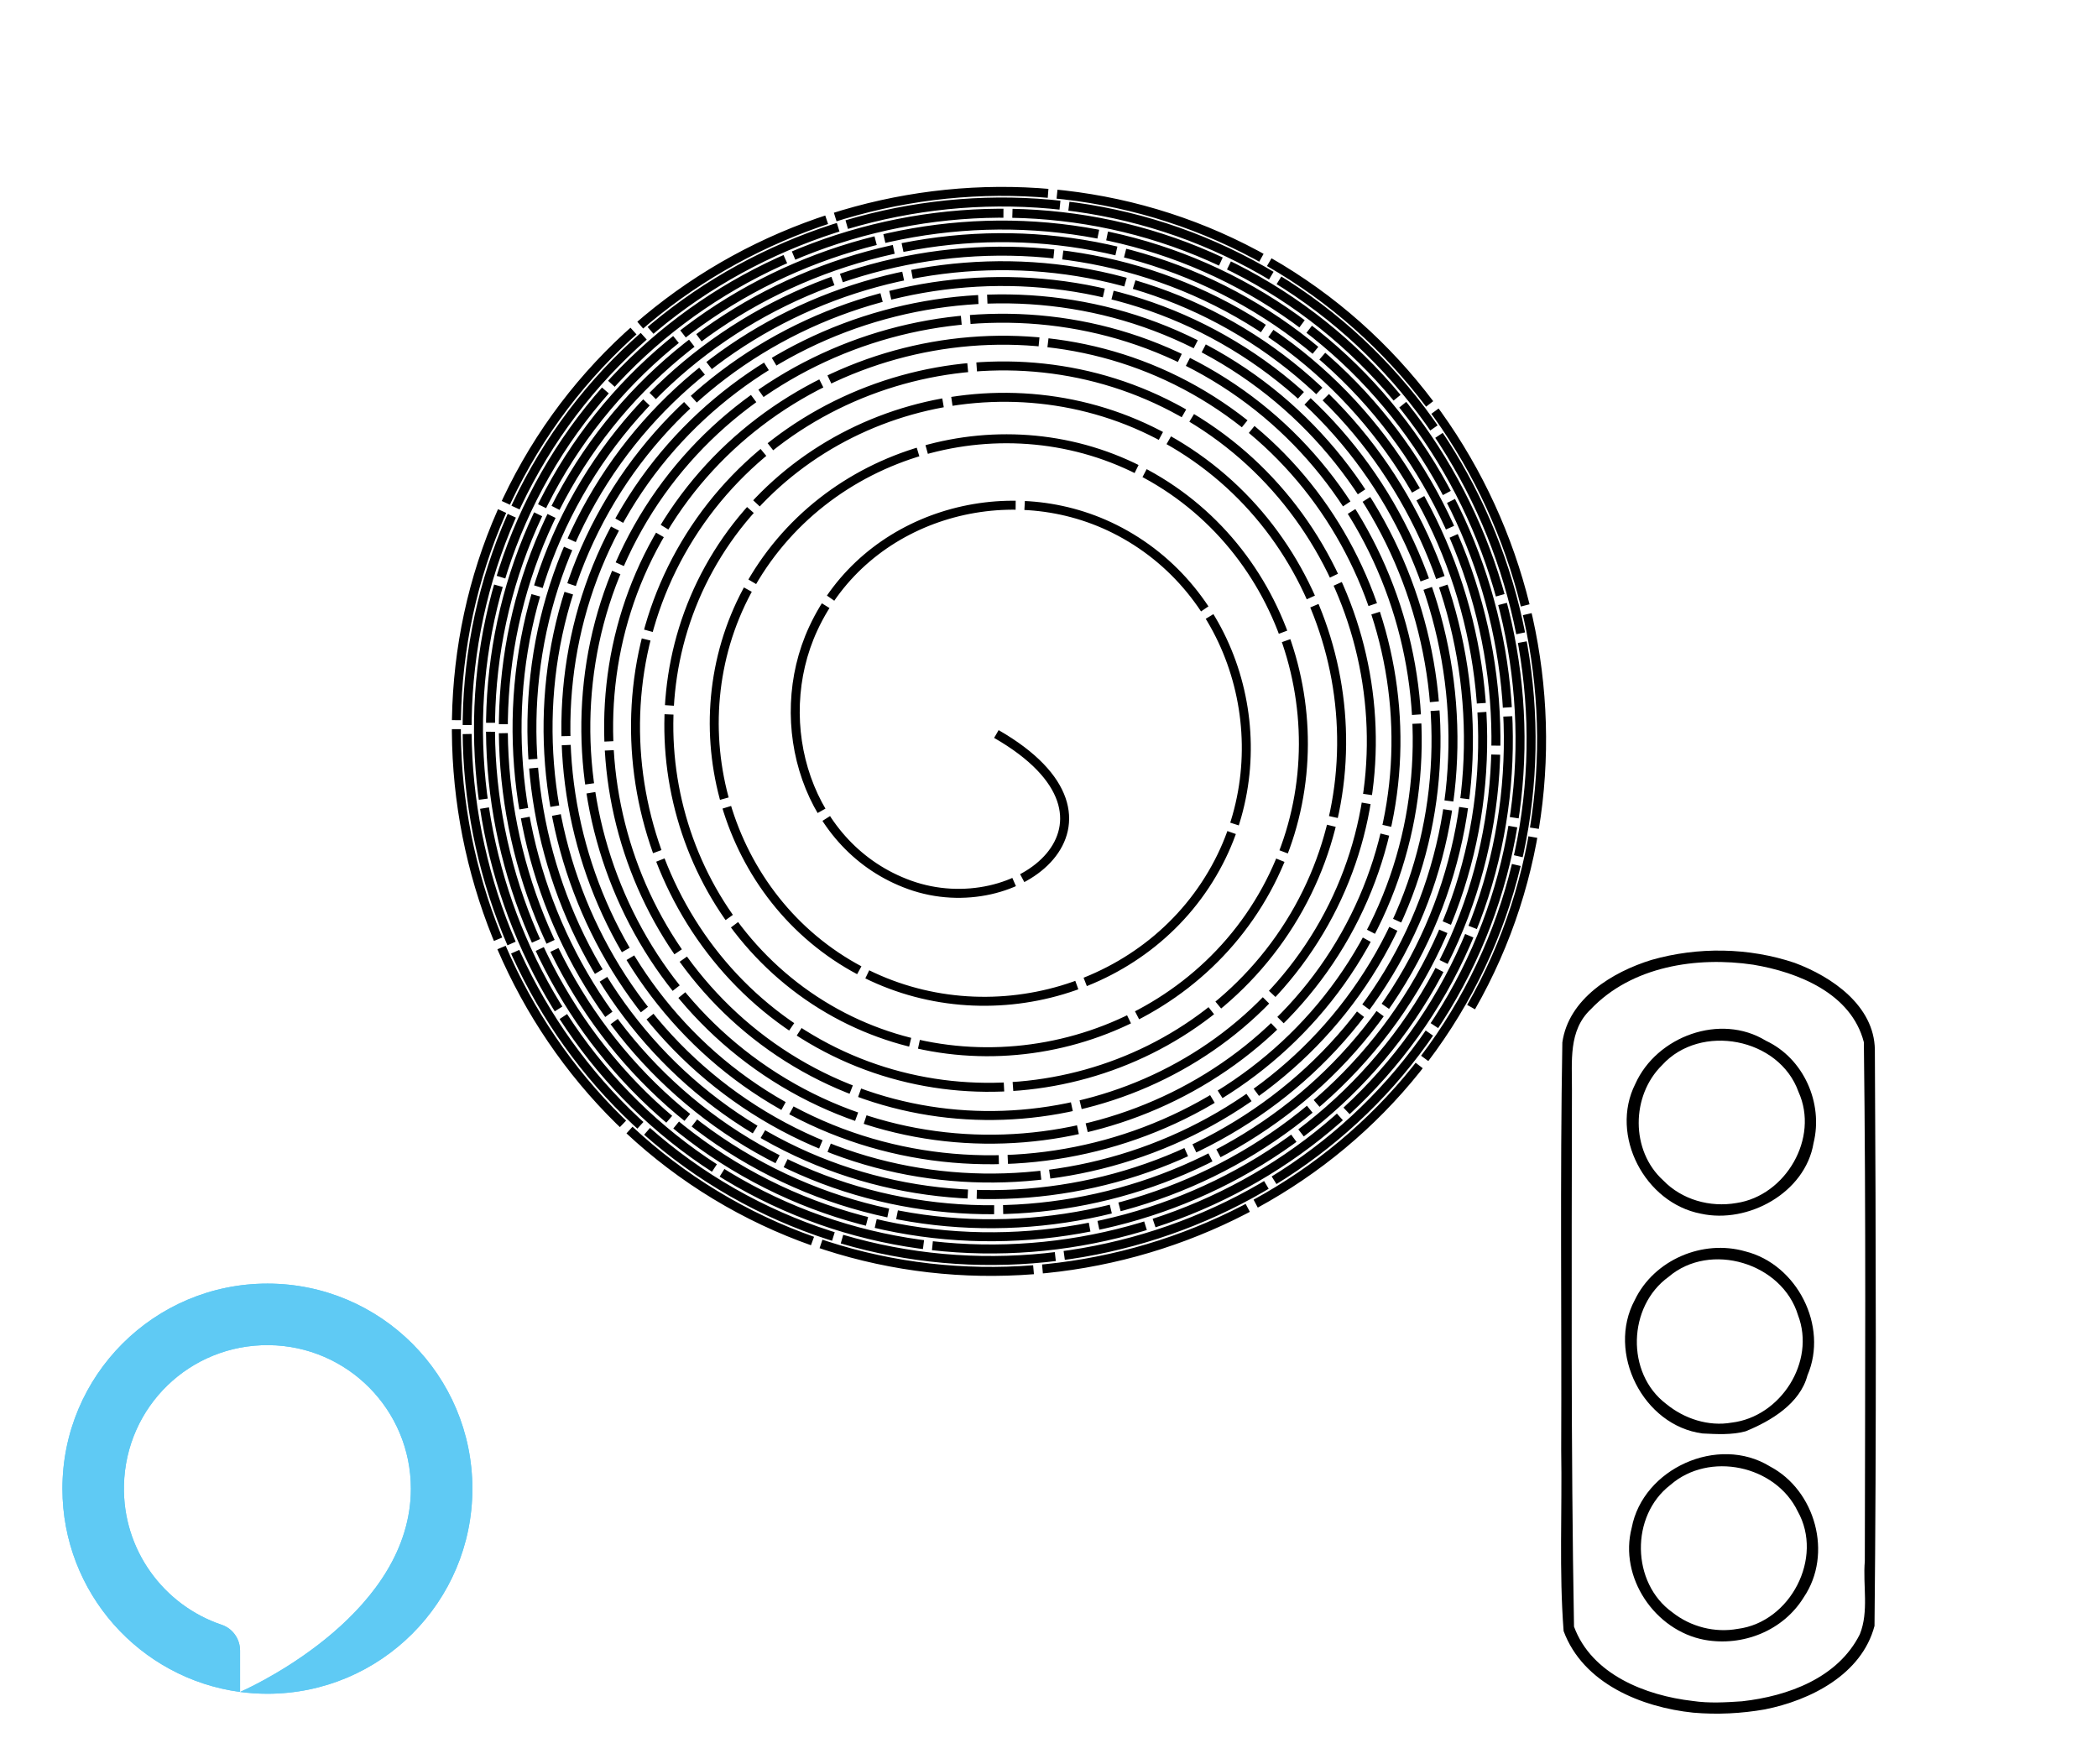 <?xml version="1.0" encoding="UTF-8" standalone="no"?>
<!-- Created with Inkscape (http://www.inkscape.org/) -->

<svg
   width="165.582mm"
   height="139.192mm"
   viewBox="0 0 165.582 139.192"
   version="1.1"
   id="svg3720"
   inkscape:version="1.1 (c68e22c387, 2021-05-23)"
   sodipodi:docname="icon.svg"
   xmlns:inkscape="http://www.inkscape.org/namespaces/inkscape"
   xmlns:sodipodi="http://sodipodi.sourceforge.net/DTD/sodipodi-0.dtd"
   xmlns="http://www.w3.org/2000/svg"
   xmlns:svg="http://www.w3.org/2000/svg"
   xmlns:rdf="http://www.w3.org/1999/02/22-rdf-syntax-ns#"
   xmlns:cc="http://creativecommons.org/ns#"
   xmlns:dc="http://purl.org/dc/elements/1.1/">
  <defs
     id="defs3714">
    <filter
       id="mask-powermask-path-effect2939_inverse"
       inkscape:label="filtermask-powermask-path-effect2939"
       style="color-interpolation-filters:sRGB"
       height="100"
       width="100"
       x="-50"
       y="-50">
      <feColorMatrix
         id="mask-powermask-path-effect2939_primitive1"
         values="1"
         type="saturate"
         result="fbSourceGraphic" />
      <feColorMatrix
         id="mask-powermask-path-effect2939_primitive2"
         values="-1 0 0 0 1 0 -1 0 0 1 0 0 -1 0 1 0 0 0 1 0 "
         in="fbSourceGraphic" />
    </filter>
    <clipPath
       id="clipPath22"
       clipPathUnits="userSpaceOnUse">
      <path
         id="path20"
         d="M 0,0 H 1299 V 1300 H 0 Z" />
    </clipPath>
    <clipPath
       id="clipPath28"
       clipPathUnits="userSpaceOnUse">
      <path
         style="clip-rule:evenodd"
         id="path26"
         d="M 649.672,1300 C 290.871,1300 -0.004,1008.98 -0.004,650 -0.004,320.398 245.207,48.129 563.055,5.762 V 136.738 c 0,36.934 -23.282,70.133 -58.274,81.871 -183.39,61.629 -314.582,237.016 -309.754,442.352 5.883,249.992 209.418,446.539 459.336,444.019 249.004,-2.52 450.087,-205.257 450.087,-454.98 0,-5.691 -0.14,-11.355 -0.35,-16.992 -0.05,-1.262 -0.09,-2.528 -0.14,-3.797 -0.24,-5.234 -0.56,-10.461 -0.97,-15.656 -0.13,-1.653 -0.29,-3.301 -0.44,-4.942 -0.32,-3.633 -0.69,-7.226 -1.1,-10.82 -0.46,-4.094 -0.99,-8.145 -1.56,-12.188 -0.25,-1.843 -0.5,-3.691 -0.78,-5.527 C 1043.43,213.121 565.727,6.871 563.109,5.75 591.434,1.98 620.324,0 649.672,0 c 358.808,0 649.678,291.012 649.678,650 0,358.98 -290.87,650 -649.678,650" />
    </clipPath>
  </defs>
  <sodipodi:namedview
     id="base"
     pagecolor="#ffffff"
     bordercolor="#666666"
     borderopacity="1.0"
     inkscape:pageopacity="0.0"
     inkscape:pageshadow="2"
     inkscape:zoom="1.979899"
     inkscape:cx="393.45441"
     inkscape:cy="268.1955"
     inkscape:document-units="mm"
     inkscape:current-layer="layer1"
     showgrid="false"
     inkscape:window-width="2560"
     inkscape:window-height="1378"
     inkscape:window-x="2729"
     inkscape:window-y="-615"
     inkscape:window-maximized="1"
     inkscape:pagecheckerboard="0" />
  <g
     inkscape:label="Laag 1"
     inkscape:groupmode="layer"
     id="layer1"
     transform="translate(-19.645,-81.6)">
    <path
       style="fill:#000000;stroke-width:0.265"
       id="path2127"
       d="" />
    <path
       style="fill:#000000;stroke-width:0.265"
       id="path2068"
       d="" />
    <path
       style="fill:#000000;stroke-width:0.265"
       id="path2009"
       d="" />
    <path
       sodipodi:type="spiral"
       style="fill:none;fill-rule:evenodd;stroke:#000000;stroke-width:2.513;stroke-miterlimit:4;stroke-dasharray:60.321, 2.513;stroke-dashoffset:7.037"
       id="path7563"
       sodipodi:cx="374.28571"
       sodipodi:cy="54.285713"
       sodipodi:expansion="0.28"
       sodipodi:revolution="15"
       sodipodi:radius="153.27213"
       sodipodi:argument="-18.32752"
       sodipodi:t0="0"
       d="m 374.286,54.286 c 41.954,24.135 6.063,53.147 -24.287,42.218 -28.695,-10.333 -39.227,-45.212 -26.975,-71.708 14.562,-31.49 53.861,-43.116 84.296,-27.935 33.97,16.944 46.426,59.953 29.207,93.23 C 417.847,126.193 371.754,139.355 336.172,120.54 298.204,100.464 284.42,51.725 304.561,14.175 325.819,-25.455 376.887,-39.798 416.165,-18.514 457.3,3.775 472.151,56.931 449.859,97.761 426.648,140.272 371.595,155.592 329.353,132.393 285.57,108.347 269.815,51.548 293.84,8.008 318.653,-36.96 377.069,-53.121 421.815,-28.336 467.893,-2.813 484.435,57.113 458.945,102.987 432.76,150.111 371.414,167.013 324.48,140.864 276.368,114.057 259.123,51.372 285.893,3.436 313.286,-45.616 377.241,-63.186 426.127,-35.832 c 49.948,27.949 67.829,93.113 39.919,142.904 -28.478,50.805 -94.795,68.983 -145.451,40.545 C 268.97,118.635 250.506,51.213 279.448,-0.271 308.914,-52.685 377.395,-71.424 429.675,-41.998 c 53.174,29.929 72.177,99.429 42.288,152.474 -30.374,53.906 -100.857,73.165 -154.64,42.83 C 262.708,122.502 243.203,51.071 273.967,-3.424 305.185,-58.724 377.534,-78.469 432.718,-47.289 c 55.963,31.619 75.94,104.855 44.36,160.708 -32.007,56.607 -106.105,76.81 -162.606,44.841 C 257.239,125.876 236.817,50.942 269.163,-6.188 301.912,-64.03 377.659,-84.665 435.402,-51.953 493.837,-18.849 514.68,57.689 481.612,116.027 448.162,175.04 370.853,196.086 311.935,162.672 252.358,128.885 231.115,50.825 264.866,-8.66 298.981,-68.787 377.775,-90.223 437.812,-56.144 498.477,-21.708 520.102,57.802 485.701,118.379 450.952,179.57 370.743,201.379 309.637,166.665 247.933,131.611 225.943,50.716 260.963,-10.905 c 35.354,-62.208 116.918,-84.375 179.045,-49.055 62.701,35.646 85.042,117.867 49.429,180.489 -35.933,63.185 -118.797,85.695 -181.904,49.795 -63.659,-36.214 -86.336,-119.708 -50.155,-183.291 36.489,-64.124 120.602,-86.965 184.651,-50.508 64.581,36.759 87.582,121.479 50.855,185.987 -37.025,65.029 -122.34,88.189 -187.298,51.195 -65.47,-37.285 -88.785,-123.186 -51.531,-188.586 37.541,-65.903 124.017,-89.37 189.851,-51.86 66.329,37.792 89.946,124.834 52.185,191.096 -38.039,66.749 -125.638,90.513 -192.32,52.504 -67.161,-38.282 -91.071,-126.428 -52.818,-193.524 38.521,-67.567 127.206,-91.62 194.709,-53.128 67.967,38.757 92.161,127.972 53.433,195.876 -38.989,68.361 -128.727,92.694 -197.025,53.734 -68.749,-39.217 -93.219,-129.47 -54.03,-198.158 39.442,-69.132 130.202,-93.736 199.274,-54.322 69.509,39.664 94.246,130.924 54.611,200.374 -39.882,69.881 -131.636,94.75 -201.458,54.895 -70.248,-40.098 -95.246,-132.338 -55.176,-202.528 40.31,-70.61 133.031,-95.736 203.584,-55.453 70.968,40.52 96.22,133.714 55.726,204.626 -40.727,71.321 -134.389,96.697 -205.654,55.997 C 227.278,144.317 201.779,50.194 242.684,-21.421 283.817,-93.434 378.396,-119.055 450.355,-77.948 522.709,-36.616 548.449,58.414 507.143,130.714"
       transform="matrix(0.282,0,0,0.282,-7.265,124.223)" />
    <path
       style="fill:#000000;stroke-width:0.065"
       d="m 153.295,216.772 c -4.095,-0.424 -8.704,-2.298 -10.243,-6.439 -0.364,-4.73 -0.11,-9.503 -0.191,-14.25 0.044,-10.736 -0.098,-21.475 0.09,-32.21 0.492,-3.461 3.959,-5.564 7.034,-6.512 3.665,-1.048 7.686,-0.986 11.303,0.231 2.948,1.095 6.28,3.388 6.328,6.854 0.081,15.159 0.128,30.322 -0.028,45.48 -1.017,3.831 -5.043,5.866 -8.653,6.586 -1.849,0.326 -3.77,0.422 -5.64,0.259 z m 3.847,-0.901 c 3.614,-0.403 7.562,-1.839 9.288,-5.288 0.728,-1.811 0.23,-3.855 0.393,-5.771 0.021,-13.652 0.095,-27.306 -0.075,-40.956 -0.989,-3.849 -5.178,-5.525 -8.733,-6.119 -4.462,-0.662 -9.593,0.121 -12.82,3.518 -1.79,1.677 -1.469,4.16 -1.487,6.36 -0.017,14.121 -0.087,28.246 0.164,42.364 1.387,3.772 5.647,5.442 9.365,5.867 1.291,0.194 2.609,0.113 3.906,0.026 z m -2.967,-4.848 c -3.931,-0.736 -6.769,-4.94 -5.749,-8.847 0.886,-4.685 6.826,-7.35 10.896,-4.848 3.608,1.888 4.995,6.917 2.687,10.329 -1.623,2.647 -4.808,3.911 -7.833,3.366 z m 2.62,-0.867 c 4.158,-0.529 6.801,-5.609 4.729,-9.283 -1.758,-3.64 -6.992,-4.739 -10.043,-2.077 -3.172,2.426 -3.094,7.736 0.156,10.058 1.435,1.137 3.354,1.634 5.158,1.301 z m -2.783,-15.422 c -4.696,-0.617 -7.582,-6.387 -5.343,-10.533 1.52,-3.172 5.362,-4.806 8.722,-3.838 4.081,1.019 6.579,5.905 4.903,9.791 -0.586,2.219 -2.873,3.596 -4.883,4.411 -1.096,0.296 -2.275,0.224 -3.399,0.169 z m 2.311,-0.856 c 3.859,-0.467 6.64,-4.801 5.227,-8.482 -1.246,-4.119 -6.93,-5.838 -10.215,-3.02 -3.222,2.32 -3.385,7.606 -0.193,10.023 1.422,1.171 3.344,1.806 5.18,1.478 z m -2.441,-16.491 c -4.414,-0.84 -7.225,-6.185 -5.17,-10.246 1.683,-3.751 6.71,-5.606 10.301,-3.405 2.983,1.393 4.545,4.922 3.764,8.081 -0.652,3.918 -5.166,6.395 -8.895,5.57 z m 2.804,-0.839 c 3.888,-0.573 6.56,-5.134 4.902,-8.775 -1.517,-4.27 -7.737,-5.446 -10.76,-2.113 -2.459,2.411 -2.502,6.755 0.082,9.099 1.479,1.533 3.7,2.149 5.776,1.789 z"
       id="path2423" />
    <g
       transform="matrix(0.249,0,0,-0.249,24.572,215.277)"
       id="g10">
      <g
         transform="scale(0.1)"
         id="g12">
        <path
           id="path14"
           style="fill:#5fcaf4;fill-opacity:1;fill-rule:evenodd;stroke:none"
           d="M 649.672,1300 C 290.871,1300 -0.004,1008.98 -0.004,650 -0.004,320.398 245.207,48.129 563.055,5.762 V 136.738 c 0,36.934 -23.282,70.133 -58.274,81.871 -183.39,61.629 -314.582,237.016 -309.754,442.352 5.883,249.992 209.418,446.539 459.336,444.019 249.004,-2.52 450.087,-205.257 450.087,-454.98 0,-5.691 -0.14,-11.355 -0.35,-16.992 -0.05,-1.262 -0.09,-2.528 -0.14,-3.797 -0.24,-5.234 -0.56,-10.461 -0.97,-15.656 -0.13,-1.653 -0.29,-3.301 -0.44,-4.942 -0.32,-3.633 -0.69,-7.226 -1.1,-10.82 -0.46,-4.094 -0.99,-8.145 -1.56,-12.188 -0.25,-1.843 -0.5,-3.691 -0.78,-5.527 C 1043.43,213.121 565.727,6.871 563.109,5.75 591.434,1.98 620.324,0 649.672,0 c 358.808,0 649.678,291.012 649.678,650 0,358.98 -290.87,650 -649.678,650" />
        <g
           id="g16">
          <g
             clip-path="url(#clipPath22)"
             id="g18">
            <g
               clip-path="url(#clipPath28)"
               id="g24">
              <path
                 id="path30"
                 style="fill:#5fcaf4;fill-opacity:1;fill-rule:nonzero;stroke:none"
                 d="M -98.641,-98.641 H 1397.99 V 1398.64 H -98.641 V -98.641" />
            </g>
          </g>
        </g>
      </g>
    </g>
  </g>
</svg>
